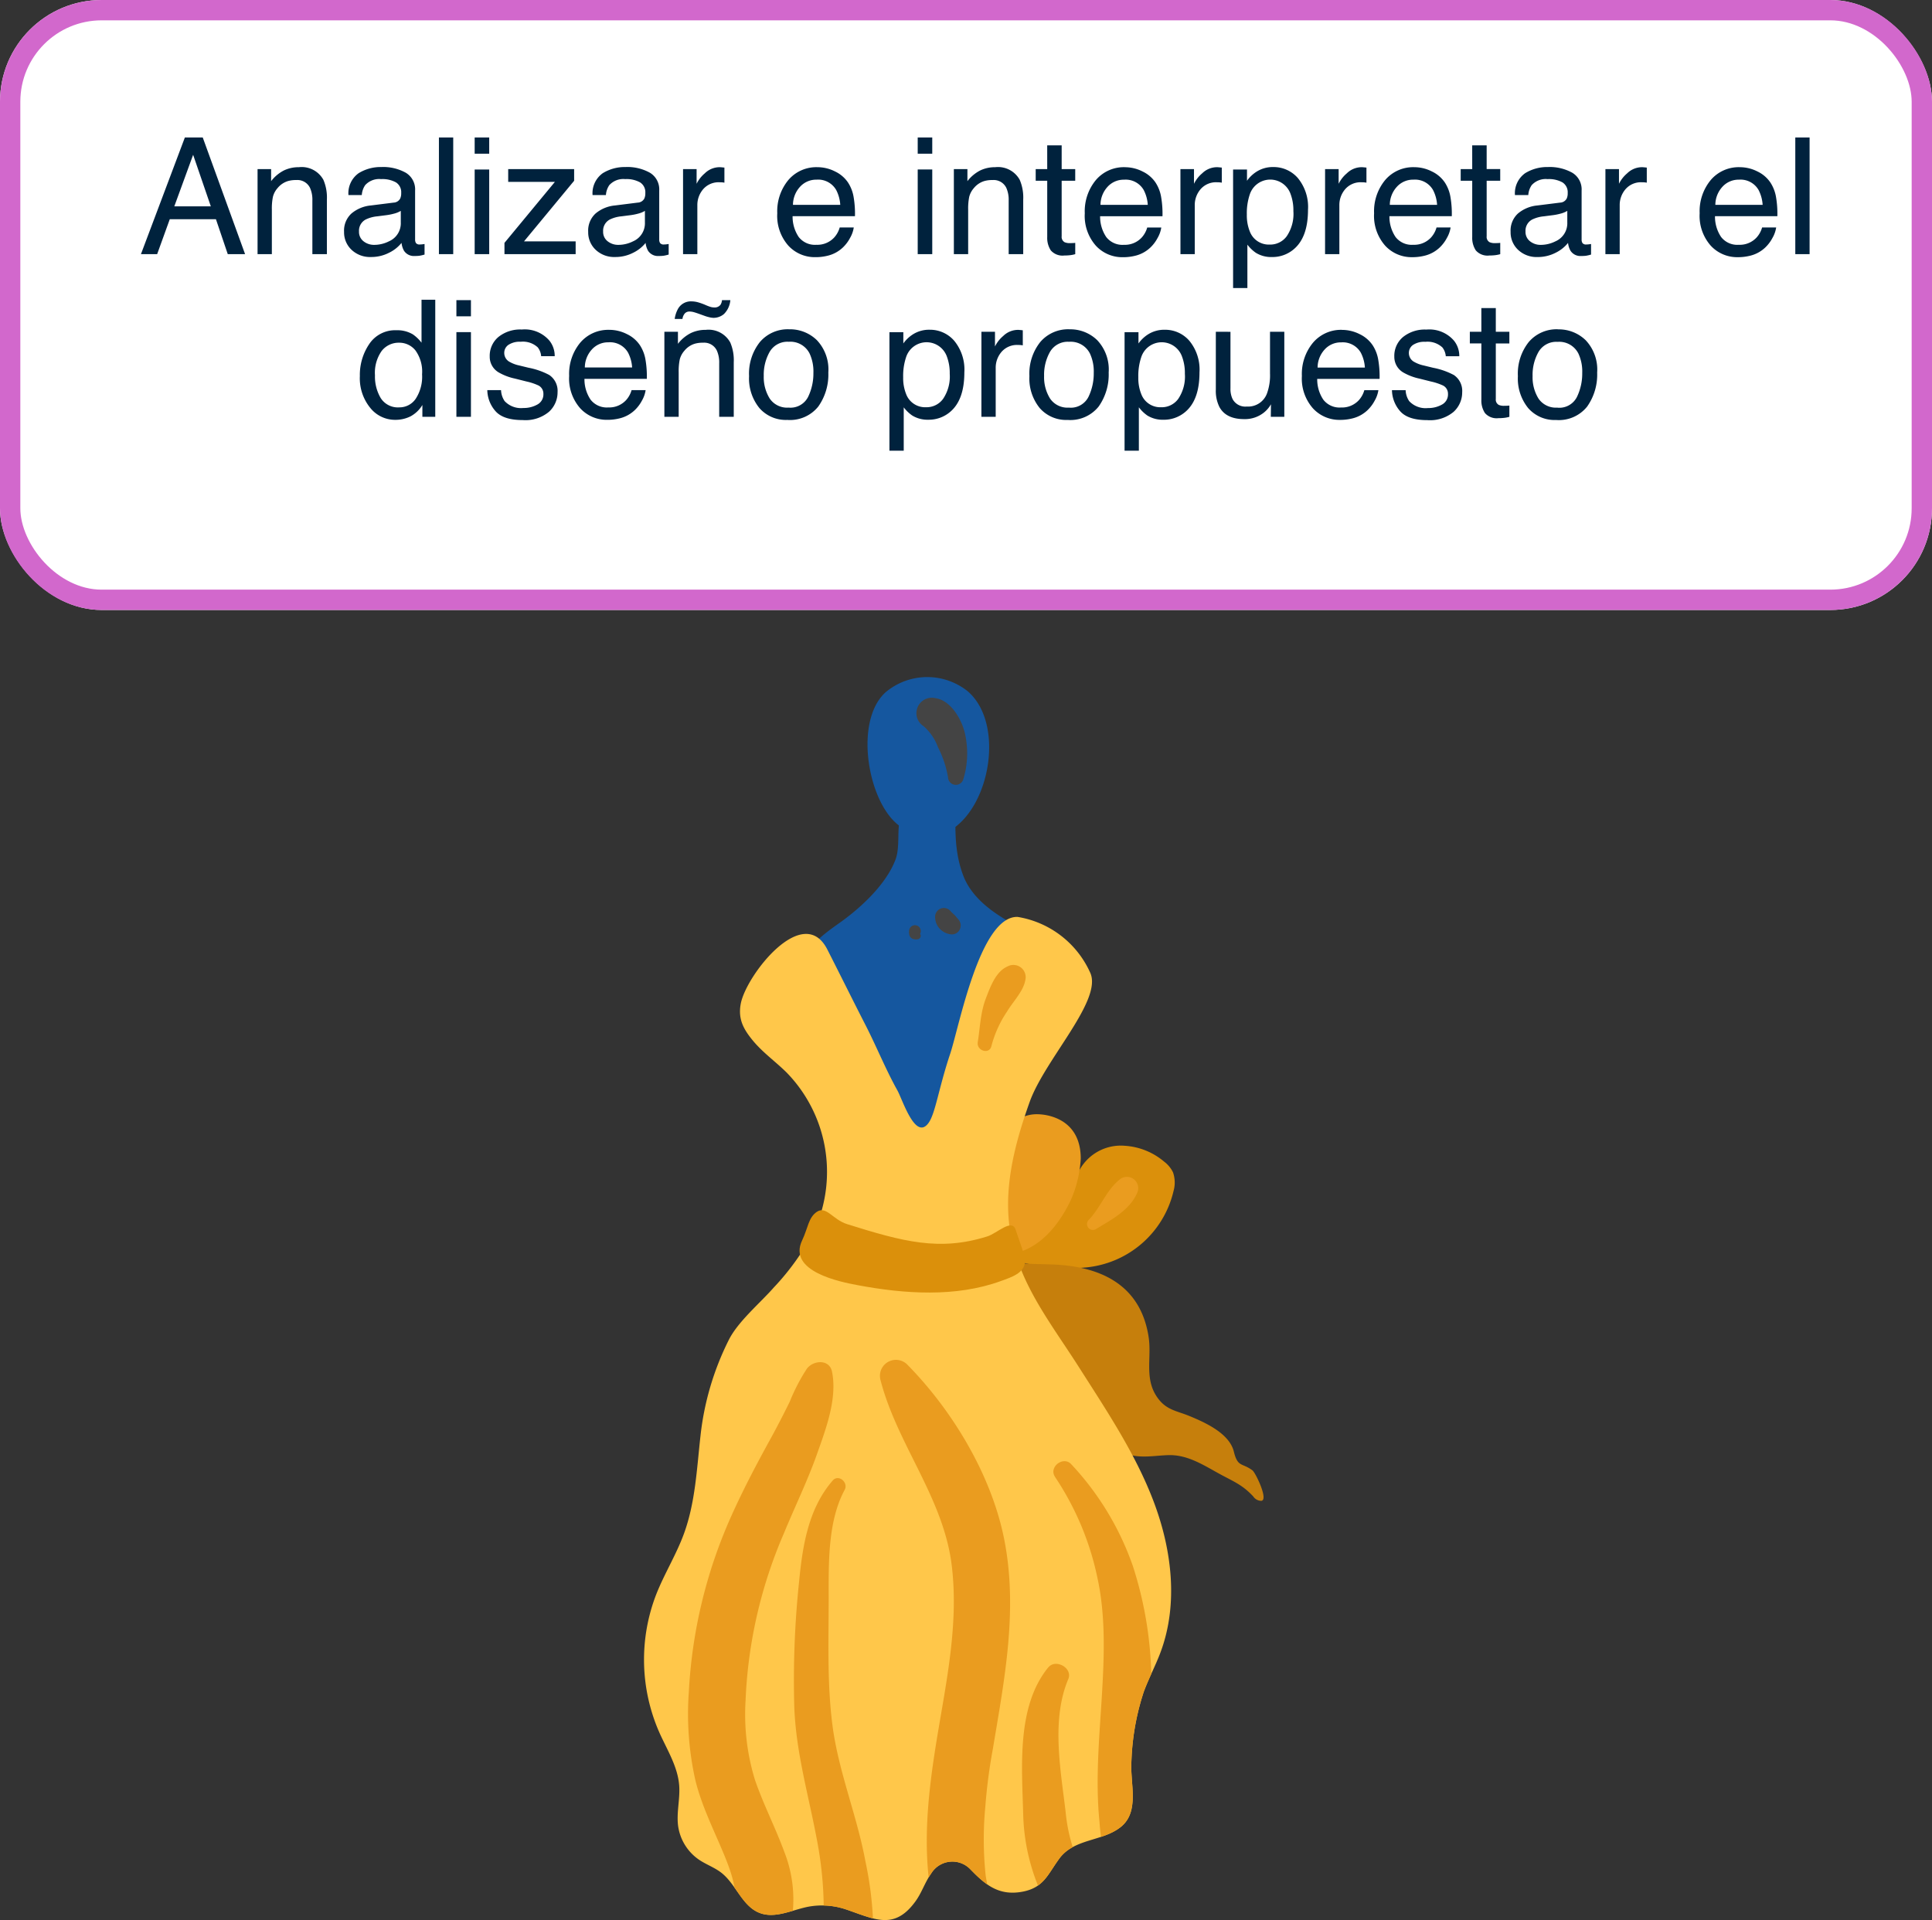 <svg xmlns="http://www.w3.org/2000/svg" xmlns:xlink="http://www.w3.org/1999/xlink" width="285" height="283.297" viewBox="0 0 285 283.297">
  <rect x="0" y="0" width="285" height="283.297" fill="#333333" stroke="none"/>
  <defs>
    <clipPath id="clip-path">
      <path id="Trazado_82633" data-name="Trazado 82633" d="M72.392,190.69c-1.042-.291-2.16-.727-3.392-1.153a11.087,11.087,0,0,0-5.981-.441c-2.338.5-4.758,1.739-6.991.885-2.573-.986-3.464-4.211-5.629-5.916-1.015-.8-2.271-1.229-3.338-1.956A7.242,7.242,0,0,1,44,177.146c-.261-1.968.3-3.963.16-5.943-.2-2.809-1.79-5.293-2.936-7.866a26.673,26.673,0,0,1-.461-20.343c1.194-3.042,2.946-5.846,4.074-8.913,1.711-4.648,1.916-9.64,2.465-14.512a41.5,41.5,0,0,1,4.143-14.078c1.356-2.757,4.64-5.481,6.686-7.816a36.466,36.466,0,0,0,6.106-8.7A21,21,0,0,0,60,65.972c-1.616-1.6-3.5-2.931-4.949-4.68s-2.232-3.241-1.809-5.473c.8-4.22,9.217-14.971,12.767-8,1.894,3.717,3.741,7.458,5.642,11.172,1.629,3.179,2.957,6.508,4.7,9.631.759,1.364,2.643,7.433,4.568,4.823,1.045-1.417,1.481-5.05,3.224-10.262,1.308-3.916,4.372-20.314,9.925-20.168A14.249,14.249,0,0,1,104.814,51.3c1.773,4.077-6.721,12.755-8.962,19.035S91.861,83.349,93.07,89.9c1.373,7.458,5.981,13.148,10.054,19.546s8.346,12.754,11.03,19.846,3.663,15.133,1.006,22.237c-.744,1.99-1.759,3.871-2.487,5.865a36.616,36.616,0,0,0-1.808,10.321c-.2,3.171,1.271,7.34-1.6,9.607-2.715,2.142-6.842,1.656-9.031,4.632-1.716,2.334-2.282,4.322-5.5,4.9-3.524.636-5.5-1.119-7.7-3.392a3.662,3.662,0,0,0-5.708.7c-.91,1.281-1.386,2.831-2.309,4.1C76.862,191.236,74.83,191.366,72.392,190.69Z" transform="translate(-38.967 -43.011)" fill="none"/>
    </clipPath>
  </defs>
  <g id="Grupo_36331" data-name="Grupo 36331" transform="translate(-880 -8980)">
    <g id="Grupo_33871" data-name="Grupo 33871" transform="translate(936.033 9064.148)">
      <g id="Grupo_33842" data-name="Grupo 33842" transform="translate(62.302 31.018)">
        <path id="Trazado_82616" data-name="Trazado 82616" d="M90.348,49.858c-3.787-1.873-8.163-4.305-9.678-8.412-2.129-5.762-.243-10.777-1.891-13.588-.81-1.381-3.367,1.792-5.054,2.452-3.8,1.49-1.931,5.977-3.011,8.859-1.363,3.633-5.063,7.069-8.149,9.27-2.423,1.729-6.4,4.407-5.485,7.936,1.037,4,2.367,7.036,3.715,10.943C63.327,74.66,66.286,82.557,72.853,86.7a4.642,4.642,0,0,0,2.46.889c1.757-.019,3-1.674,3.9-3.184C85.284,74.237,89,61.628,90.348,49.858Z" transform="translate(-56.946 -27.514)" fill="#15579f"/>
      </g>
      <g id="Grupo_33843" data-name="Grupo 33843" transform="translate(71.94 15.751)">
        <path id="Trazado_82617" data-name="Trazado 82617" d="M67.071,17.965c-4.679,4.153-2.743,15.893,1.747,19.536a7,7,0,0,0,7.657.931c6.042-3.475,8.155-15.875,2.667-20.593A9.549,9.549,0,0,0,67.071,17.965Z" transform="translate(-64.371 -15.751)" fill="#15579f"/>
      </g>
      <g id="Grupo_33844" data-name="Grupo 33844" transform="translate(92.375 84.9)">
        <path id="Trazado_82618" data-name="Trazado 82618" d="M91.849,86.99a14.7,14.7,0,0,0,12.973-11.282,4.589,4.589,0,0,0-.078-2.752,4.408,4.408,0,0,0-1.319-1.589,9.93,9.93,0,0,0-5.767-2.331,6.961,6.961,0,0,0-7.2,4.682c-.317.828-4.118,7.7-6.186,8.634-1.227.556-4.627-.1-4.1,2.236.213.946,1.281,1.394,2.218,1.641A28.6,28.6,0,0,0,91.849,86.99Z" transform="translate(-80.114 -69.026)" fill="#db900b"/>
      </g>
      <g id="Grupo_33845" data-name="Grupo 33845" transform="translate(88.921 80.251)">
        <path id="Trazado_82619" data-name="Trazado 82619" d="M77.455,83.535c-.045-1.341.633-2.75.633-4.064,0-2.757-.55-5.634.549-8.267,1.208-2.892,3.568-5.7,6.7-5.759,1.8-.031,6.592.762,6.59,6.559a17.675,17.675,0,0,1-1.507,6.2c-2.924,6.026-6.49,7.313-7.956,7.692-1.794.462-3.908.784-4.783-1.285A2.97,2.97,0,0,1,77.455,83.535Z" transform="translate(-77.453 -65.444)" fill="#ea9c1f"/>
      </g>
      <g id="Grupo_33846" data-name="Grupo 33846" transform="translate(89.643 102.139)">
        <path id="Trazado_82620" data-name="Trazado 82620" d="M87.285,82.581c7.184.2,13.263,2.85,14.484,10.673.51,3.262-.783,6.474,1.591,9.352,1.221,1.48,2.709,1.639,4.346,2.309,2.316.949,5.982,2.565,6.644,5.3.568,2.345,1.208,1.6,2.746,2.759.449.339,2.445,4.464,1.263,4.492a1.455,1.455,0,0,1-1.149-.646c-1.634-1.772-3.033-2.256-5.1-3.4-2.295-1.266-4.608-2.752-7.332-2.7-1.386.027-2.769.261-4.155.195-9.087-.44-8.023-11.968-12.558-17.265-2.057-2.4-5.165-3.585-7.749-5.409-1.355-.955-2.7-2.505-2.194-4.085.591-1.839,2.837-1.963,4.444-1.794C84.1,82.524,85.7,82.534,87.285,82.581Z" transform="translate(-78.01 -82.308)" fill="#c67f0c"/>
      </g>
      <g id="Grupo_33847" data-name="Grupo 33847" transform="translate(38.967 51.134)">
        <path id="Trazado_82621" data-name="Trazado 82621" d="M72.392,190.69c-1.042-.291-2.16-.727-3.392-1.153a11.087,11.087,0,0,0-5.981-.441c-2.338.5-4.758,1.739-6.991.885-2.573-.986-3.464-4.211-5.629-5.916-1.015-.8-2.271-1.229-3.338-1.956A7.242,7.242,0,0,1,44,177.146c-.261-1.968.3-3.963.16-5.943-.2-2.809-1.79-5.293-2.936-7.866a26.673,26.673,0,0,1-.461-20.343c1.194-3.042,2.946-5.846,4.074-8.913,1.711-4.648,1.916-9.64,2.465-14.512a41.5,41.5,0,0,1,4.143-14.078c1.356-2.757,4.64-5.481,6.686-7.816a36.466,36.466,0,0,0,6.106-8.7A21,21,0,0,0,60,65.972c-1.616-1.6-3.5-2.931-4.949-4.68s-2.232-3.241-1.809-5.473c.8-4.22,9.217-14.971,12.767-8,1.894,3.717,3.741,7.458,5.642,11.172,1.629,3.179,2.957,6.508,4.7,9.631.759,1.364,2.643,7.433,4.568,4.823,1.045-1.417,1.481-5.05,3.224-10.262,1.308-3.916,4.372-20.314,9.925-20.168A14.249,14.249,0,0,1,104.814,51.3c1.773,4.077-6.721,12.755-8.962,19.035S91.861,83.349,93.07,89.9c1.373,7.458,5.981,13.148,10.054,19.546s8.346,12.754,11.03,19.846,3.663,15.133,1.006,22.237c-.744,1.99-1.759,3.871-2.487,5.865a36.616,36.616,0,0,0-1.808,10.321c-.2,3.171,1.271,7.34-1.6,9.607-2.715,2.142-6.842,1.656-9.031,4.632-1.716,2.334-2.282,4.322-5.5,4.9-3.524.636-5.5-1.119-7.7-3.392a3.662,3.662,0,0,0-5.708.7c-.91,1.281-1.386,2.831-2.309,4.1C76.862,191.236,74.83,191.366,72.392,190.69Z" transform="translate(-38.967 -43.011)" fill="#ffc74a"/>
      </g>
      <g id="Grupo_33848" data-name="Grupo 33848" transform="translate(61.912 94.423)">
        <path id="Trazado_82622" data-name="Trazado 82622" d="M88.527,79.248c.65,2,1.413,3.741,1.363,4.745-.082,1.66-2.053,2.27-3.511,2.8-6.668,2.447-14.307,1.913-21.185.618-2.484-.467-10.367-1.994-8.164-6.614.858-1.8.918-3.346,2.147-4.189,1.4-.964,2.349,1.128,4.478,1.8,8.3,2.609,13.649,4.026,20.682,1.815C85.8,79.766,87.961,77.517,88.527,79.248Z" transform="translate(-56.645 -76.364)" fill="#db900b"/>
      </g>
      <g id="Grupo_33850" data-name="Grupo 33850" transform="translate(104.314 89.5)">
        <g id="Grupo_33849" data-name="Grupo 33849">
          <path id="Trazado_82623" data-name="Trazado 82623" d="M90.6,80.288c2.221-1.337,4.948-2.759,6.072-5.262a1.668,1.668,0,0,0-2.606-2.012c-1.911,1.556-2.8,4.16-4.513,5.916A.868.868,0,0,0,90.6,80.288Z" transform="translate(-89.313 -72.57)" fill="#ea9c1f"/>
        </g>
      </g>
      <g id="Grupo_33852" data-name="Grupo 33852" transform="translate(88.192 58.253)">
        <g id="Grupo_33851" data-name="Grupo 33851">
          <path id="Trazado_82624" data-name="Trazado 82624" d="M78.926,60.406a16.476,16.476,0,0,1,2.3-5.063c.854-1.446,2.4-2.965,2.692-4.634a1.81,1.81,0,0,0-2.626-2.018c-1.756.763-2.554,3.061-3.2,4.731-.8,2.081-.84,4.264-1.19,6.427-.213,1.311,1.765,1.892,2.018.557Z" transform="translate(-76.892 -48.497)" fill="#ea9c1f"/>
        </g>
      </g>
      <g id="Grupo_33854" data-name="Grupo 33854" transform="translate(79.157 18.832)">
        <g id="Grupo_33853" data-name="Grupo 33853">
          <path id="Trazado_82625" data-name="Trazado 82625" d="M76.843,30.134a13.174,13.174,0,0,0,.31-6.443c-.38-2.138-2.049-5.2-4.422-5.534a2.274,2.274,0,0,0-1.744,4.134A7.541,7.541,0,0,1,73.108,25.4a15.4,15.4,0,0,1,1.482,4.433,1.152,1.152,0,0,0,2.252.305Z" transform="translate(-69.931 -18.125)" fill="#444"/>
        </g>
      </g>
      <g id="Grupo_33856" data-name="Grupo 33856" transform="translate(81.911 49.809)">
        <g id="Grupo_33855" data-name="Grupo 33855">
          <path id="Trazado_82626" data-name="Trazado 82626" d="M72.053,43.277a2.575,2.575,0,0,0,.478,1.542A2.662,2.662,0,0,0,74.513,45.9a1.289,1.289,0,0,0,1.138-.652,1.352,1.352,0,0,0-.206-1.6c-.066-.079-.388-.459-.108-.091a2.96,2.96,0,0,0-.457-.558,6.052,6.052,0,0,1-.642-.635,1.29,1.29,0,0,0-2.184.9Z" transform="translate(-72.053 -41.99)" fill="#444"/>
        </g>
      </g>
      <g id="Grupo_33858" data-name="Grupo 33858" transform="translate(78.06 52.359)">
        <g id="Grupo_33857" data-name="Grupo 33857">
          <path id="Trazado_82627" data-name="Trazado 82627" d="M69.129,44.59a1.685,1.685,0,0,0,.025.858.82.82,0,0,0,.77.587.4.4,0,0,0,.056,0l-.339-.092a1.062,1.062,0,0,0,.809.069.5.5,0,0,0,.121-.911c.093.069,0,0-.014-.021.055.077.067.09.036.038.04.108.052.128.036.066q-.088.327-.173.654l-.13.091a.8.8,0,0,0,.395-.723c-.009-.148-.044.217-.01.064.008-.029.017-.056.026-.083-.057.131-.066.154-.027.073a.881.881,0,0,0-.31-1.182.872.872,0,0,0-.666-.087.847.847,0,0,0-.6.6Z" transform="translate(-69.086 -43.955)" fill="#444"/>
        </g>
      </g>
      <g id="Grupo_33870" data-name="Grupo 33870" transform="translate(38.967 51.134)">
        <g id="Grupo_33869" data-name="Grupo 33869" clip-path="url(#clip-path)">
          <g id="Grupo_33860" data-name="Grupo 33860" transform="translate(6.52 65.7)">
            <g id="Grupo_33859" data-name="Grupo 33859">
              <path id="Trazado_82628" data-name="Trazado 82628" d="M61.51,94.576a27.877,27.877,0,0,0-2.535,4.88c-.925,1.877-1.878,3.739-2.889,5.572-2.039,3.7-3.994,7.426-5.725,11.279a72.642,72.642,0,0,0-6.276,25.98,44.65,44.65,0,0,0,.971,13.057c.912,3.7,2.637,7.148,4.1,10.645,1.432,3.425,2.384,6.33,1.467,9.848-.928,3.563-2.683,6.844-3.5,10.449a4.238,4.238,0,0,0,8.172,2.253c.816-3.6,2.489-6.91,3.5-10.45a19.213,19.213,0,0,0-.619-12.185c-1.317-3.585-3.076-6.99-4.323-10.6a32.853,32.853,0,0,1-1.4-11.709,69.025,69.025,0,0,1,5.651-24.7c1.6-3.893,3.453-7.668,4.863-11.643,1.325-3.729,3.033-8.2,2.248-12.188-.38-1.929-2.757-1.721-3.706-.484Z" transform="translate(-43.991 -93.629)" fill="#ea9c1f"/>
            </g>
          </g>
          <g id="Grupo_33862" data-name="Grupo 33862" transform="translate(22.098 82.815)">
            <g id="Grupo_33861" data-name="Grupo 33861">
              <path id="Trazado_82629" data-name="Trazado 82629" d="M61.721,107.178c-3.571,4.108-4.438,9.614-4.944,14.855a139.122,139.122,0,0,0-.711,18.6c.271,7.1,2.344,13.764,3.547,20.708a54.469,54.469,0,0,1,.784,10.4c-.034,1.655-.093,3.3-.261,4.945-.083.811-.222,1.608-.279,2.421a23.543,23.543,0,0,0,.292,2.954,2.746,2.746,0,0,0,5.078,1.376,11.347,11.347,0,0,0,2.087-4.542,39.386,39.386,0,0,0,.411-5.287,52.262,52.262,0,0,0-1.172-10.272c-1.258-6.825-4-13.268-4.873-20.169-.784-6.17-.544-12.412-.544-18.617,0-5.146-.153-11.353,2.358-16.008.589-1.093-.9-2.373-1.774-1.369Z" transform="translate(-55.992 -106.815)" fill="#ea9c1f"/>
            </g>
          </g>
          <g id="Grupo_33864" data-name="Grupo 33864" transform="translate(34.797 65.331)">
            <g id="Grupo_33863" data-name="Grupo 33863">
              <path id="Trazado_82630" data-name="Trazado 82630" d="M65.853,96.307c2.467,9.587,9.328,17.412,10.53,27.465,1.114,9.313-1.136,18.467-2.532,27.611-1.085,7.1-1.733,14.266-.445,21.388a22.637,22.637,0,0,0,3.626,8.984,18.864,18.864,0,0,0,4.028,4.139,9.142,9.142,0,0,0,5.841,1.751c2.811.053,4.562-3.745,2.362-5.7A46.069,46.069,0,0,0,85.63,178.8c.75.543-.182-.2-.27-.279-.269-.245-.517-.511-.764-.777-.087-.093-.822-1.027-.251-.265-.218-.291-.413-.6-.609-.9a16.491,16.491,0,0,1-1.036-1.943c.4.861-.093-.269-.135-.378-.132-.358-.245-.722-.358-1.085-.232-.744-.406-1.5-.567-2.264-.082-.388-.148-.781-.214-1.172-.219-1.3.09.849-.066-.474a51.07,51.07,0,0,1-.031-9.97,81.212,81.212,0,0,1,1.123-8.577c1.707-10.251,3.706-20.425,1.678-30.789-1.856-9.487-7.616-19.067-14.359-25.9a2.359,2.359,0,0,0-3.917,2.279Z" transform="translate(-65.776 -93.345)" fill="#ea9c1f"/>
            </g>
          </g>
          <g id="Grupo_33866" data-name="Grupo 33866" transform="translate(55.771 110.213)">
            <g id="Grupo_33865" data-name="Grupo 33865">
              <path id="Trazado_82631" data-name="Trazado 82631" d="M85.8,128.447c-4.705,5.773-3.877,14.694-3.7,21.671A30.047,30.047,0,0,0,85,162.274a20.388,20.388,0,0,0,3.6,5.158c1.325,1.426,3.464,3.4,5.542,3.264a2.063,2.063,0,0,0,2.011-2.011c.132-1.661-1.19-3.512-2.088-4.828-1.021-1.5-1.964-3.067-2.867-4.641a24.9,24.9,0,0,1-2.841-9.483c-.741-6.241-2.134-13.578.4-19.573.68-1.612-1.864-3.04-2.944-1.713Z" transform="translate(-81.935 -127.924)" fill="#ea9c1f"/>
            </g>
          </g>
          <g id="Grupo_33868" data-name="Grupo 33868" transform="translate(60.386 80.314)">
            <g id="Grupo_33867" data-name="Grupo 33867">
              <path id="Trazado_82632" data-name="Trazado 82632" d="M85.732,107.2a42.309,42.309,0,0,1,6.315,15.158c1.158,5.514.948,11.269.618,16.859-.371,6.261-1,12.59-.371,18.857A34.96,34.96,0,0,0,94.17,167.2a44.186,44.186,0,0,0,2.113,4.641c.848,1.613,2.053,2.349,3.3,3.581a1.339,1.339,0,0,0,2.269-.938c-.108-1.489.247-2.8-.064-4.3s-.537-2.993-.707-4.513c-.347-3.128-.761-6.231-1-9.373-.48-6.268-.079-12.571-.128-18.849a56.094,56.094,0,0,0-2.728-17.079,42.321,42.321,0,0,0-9.09-15.03c-1.159-1.282-3.376.409-2.4,1.852Z" transform="translate(-85.491 -104.889)" fill="#ea9c1f"/>
            </g>
          </g>
        </g>
      </g>
    </g>
    <g id="Grupo_36328" data-name="Grupo 36328">
      <g id="Rectángulo_31608" data-name="Rectángulo 31608" transform="translate(880 8980)" fill="#fff" stroke="#d268cc" stroke-width="3">
        <rect width="285" height="90" rx="15" stroke="none"/>
        <rect x="1.5" y="1.5" width="282" height="87" rx="13.5" fill="none"/>
      </g>
      <path id="Trazado_85181" data-name="Trazado 85181" d="M11.1,10.945,8.49,3.34,5.713,10.945ZM7.271.785H9.908L16.154,18H13.6l-1.746-5.156H5.045L3.182,18H.791ZM17.994,5.449h2V7.23a5.621,5.621,0,0,1,1.887-1.582,5.031,5.031,0,0,1,2.215-.48,3.652,3.652,0,0,1,3.609,1.863,6.616,6.616,0,0,1,.516,2.918V18H26.08V10.09a4.283,4.283,0,0,0-.34-1.852A2.06,2.06,0,0,0,23.7,7.066a4.152,4.152,0,0,0-1.23.152A3.169,3.169,0,0,0,20.947,8.25a3.1,3.1,0,0,0-.686,1.283,8.637,8.637,0,0,0-.158,1.893V18H17.994ZM32.959,14.66a1.737,1.737,0,0,0,.668,1.441,2.477,2.477,0,0,0,1.582.527,4.81,4.81,0,0,0,2.156-.516,2.9,2.9,0,0,0,1.758-2.8v-1.7a3.609,3.609,0,0,1-1,.41,8.488,8.488,0,0,1-1.2.234l-1.277.164a4.885,4.885,0,0,0-1.723.48A1.872,1.872,0,0,0,32.959,14.66Zm5.109-4.266a1.146,1.146,0,0,0,.973-.609,1.854,1.854,0,0,0,.141-.809,1.713,1.713,0,0,0-.768-1.564,4.118,4.118,0,0,0-2.2-.486,2.792,2.792,0,0,0-2.344.891,2.93,2.93,0,0,0-.5,1.465H31.4a3.624,3.624,0,0,1,1.506-3.229,6.183,6.183,0,0,1,3.357-.908,6.831,6.831,0,0,1,3.6.844,2.862,2.862,0,0,1,1.371,2.625v7.23a.926.926,0,0,0,.135.527.65.65,0,0,0,.568.2q.141,0,.316-.018t.375-.053v1.559a5.875,5.875,0,0,1-.75.176,5.481,5.481,0,0,1-.7.035,1.735,1.735,0,0,1-1.582-.773,2.985,2.985,0,0,1-.363-1.16A5.367,5.367,0,0,1,37.377,17.8a5.727,5.727,0,0,1-2.66.621,3.956,3.956,0,0,1-2.854-1.061,3.523,3.523,0,0,1-1.107-2.654A3.419,3.419,0,0,1,31.846,12a5.185,5.185,0,0,1,2.859-1.184ZM44.748.785h2.109V18H44.748Zm5.273,4.723h2.145V18H50.021Zm0-4.723h2.145V3.176H50.021Zm4.395,15.551,7.441-9H54.967V5.449h9.727V7.172L57.3,16.113h7.617V18h-10.5ZM68.971,14.66a1.737,1.737,0,0,0,.668,1.441,2.477,2.477,0,0,0,1.582.527,4.81,4.81,0,0,0,2.156-.516,2.9,2.9,0,0,0,1.758-2.8v-1.7a3.609,3.609,0,0,1-1,.41,8.488,8.488,0,0,1-1.2.234l-1.277.164a4.885,4.885,0,0,0-1.723.48A1.872,1.872,0,0,0,68.971,14.66Zm5.109-4.266a1.146,1.146,0,0,0,.973-.609,1.854,1.854,0,0,0,.141-.809,1.713,1.713,0,0,0-.768-1.564,4.118,4.118,0,0,0-2.2-.486,2.792,2.792,0,0,0-2.344.891,2.93,2.93,0,0,0-.5,1.465H67.412a3.624,3.624,0,0,1,1.506-3.229,6.183,6.183,0,0,1,3.357-.908,6.831,6.831,0,0,1,3.6.844,2.862,2.862,0,0,1,1.371,2.625v7.23a.926.926,0,0,0,.135.527.65.65,0,0,0,.568.2q.141,0,.316-.018t.375-.053v1.559a5.875,5.875,0,0,1-.75.176,5.481,5.481,0,0,1-.7.035A1.735,1.735,0,0,1,75.6,17.5a2.985,2.985,0,0,1-.363-1.16A5.367,5.367,0,0,1,73.389,17.8a5.727,5.727,0,0,1-2.66.621,3.956,3.956,0,0,1-2.854-1.061,3.523,3.523,0,0,1-1.107-2.654A3.419,3.419,0,0,1,67.857,12a5.185,5.185,0,0,1,2.859-1.184Zm6.68-4.945h2V7.617a4.79,4.79,0,0,1,1.207-1.541,3.13,3.13,0,0,1,2.215-.908q.059,0,.2.012t.48.047V7.453a3.151,3.151,0,0,0-.346-.047q-.158-.012-.346-.012A3.01,3.01,0,0,0,83.725,8.42a3.579,3.579,0,0,0-.855,2.361V18H80.76Zm19.828-.281a5.725,5.725,0,0,1,2.59.627,4.776,4.776,0,0,1,1.91,1.623,5.6,5.6,0,0,1,.844,2.215,14.491,14.491,0,0,1,.188,2.766h-9.2a5.368,5.368,0,0,0,.9,3.064,3.021,3.021,0,0,0,2.613,1.154,3.378,3.378,0,0,0,2.637-1.09,3.674,3.674,0,0,0,.8-1.465h2.074A4.369,4.369,0,0,1,105.4,15.6a5.481,5.481,0,0,1-1.037,1.389,4.916,4.916,0,0,1-2.379,1.266,7.227,7.227,0,0,1-1.723.188,5.286,5.286,0,0,1-3.973-1.705,6.634,6.634,0,0,1-1.629-4.775A7.214,7.214,0,0,1,96.3,7.055,5.412,5.412,0,0,1,100.588,5.168Zm3.363,5.555a5.465,5.465,0,0,0-.6-2.191,3.063,3.063,0,0,0-2.895-1.523,3.209,3.209,0,0,0-2.437,1.049,3.962,3.962,0,0,0-1.043,2.666Zm11.426-5.215h2.145V18h-2.145Zm0-4.723h2.145V3.176h-2.145Zm5.332,4.664h2V7.23A5.621,5.621,0,0,1,124.6,5.648a5.031,5.031,0,0,1,2.215-.48,3.652,3.652,0,0,1,3.609,1.863,6.616,6.616,0,0,1,.516,2.918V18h-2.145V10.09a4.283,4.283,0,0,0-.34-1.852,2.06,2.06,0,0,0-2.039-1.172,4.152,4.152,0,0,0-1.23.152,3.169,3.169,0,0,0-1.523,1.031,3.1,3.1,0,0,0-.686,1.283,8.637,8.637,0,0,0-.158,1.893V18h-2.109Zm13.77-3.5h2.133v3.5h2V7.172h-2v8.191a.886.886,0,0,0,.445.879,1.893,1.893,0,0,0,.82.129q.152,0,.328-.006t.41-.029V18a4.709,4.709,0,0,1-.756.152,7.186,7.186,0,0,1-.85.047,2.29,2.29,0,0,1-2-.756,3.359,3.359,0,0,1-.527-1.963V7.172h-1.7V5.449h1.7Zm11.473,3.223a5.725,5.725,0,0,1,2.59.627,4.776,4.776,0,0,1,1.91,1.623,5.6,5.6,0,0,1,.844,2.215,14.491,14.491,0,0,1,.188,2.766h-9.2a5.368,5.368,0,0,0,.9,3.064,3.021,3.021,0,0,0,2.613,1.154,3.378,3.378,0,0,0,2.637-1.09,3.674,3.674,0,0,0,.8-1.465h2.074a4.369,4.369,0,0,1-.545,1.541,5.481,5.481,0,0,1-1.037,1.389,4.916,4.916,0,0,1-2.379,1.266,7.227,7.227,0,0,1-1.723.188,5.286,5.286,0,0,1-3.973-1.705,6.634,6.634,0,0,1-1.629-4.775,7.214,7.214,0,0,1,1.641-4.91A5.412,5.412,0,0,1,145.951,5.168Zm3.363,5.555a5.465,5.465,0,0,0-.6-2.191,3.063,3.063,0,0,0-2.895-1.523,3.209,3.209,0,0,0-2.437,1.049,3.962,3.962,0,0,0-1.043,2.666Zm4.816-5.273h2V7.617a4.79,4.79,0,0,1,1.207-1.541,3.13,3.13,0,0,1,2.215-.908q.059,0,.2.012t.48.047V7.453a3.151,3.151,0,0,0-.346-.047q-.158-.012-.346-.012A3.01,3.01,0,0,0,157.1,8.42a3.579,3.579,0,0,0-.855,2.361V18h-2.109Zm13.23,11.133a3.009,3.009,0,0,0,2.455-1.236,5.883,5.883,0,0,0,.979-3.7,6.9,6.9,0,0,0-.434-2.578,3.177,3.177,0,0,0-6,.117,8.685,8.685,0,0,0-.434,2.977,6.31,6.31,0,0,0,.434,2.473A2.991,2.991,0,0,0,167.361,16.582ZM161.9,5.508h2.051V7.172a5.12,5.12,0,0,1,1.383-1.324,4.451,4.451,0,0,1,2.508-.7,4.716,4.716,0,0,1,3.621,1.635,6.7,6.7,0,0,1,1.488,4.67q0,4.1-2.145,5.859a4.845,4.845,0,0,1-3.164,1.113,4.3,4.3,0,0,1-2.379-.621,5.481,5.481,0,0,1-1.254-1.207V23H161.9Zm13.57-.059h2V7.617a4.79,4.79,0,0,1,1.207-1.541,3.13,3.13,0,0,1,2.215-.908q.059,0,.2.012t.48.047V7.453a3.151,3.151,0,0,0-.346-.047q-.158-.012-.346-.012a3.01,3.01,0,0,0-2.449,1.025,3.579,3.579,0,0,0-.855,2.361V18h-2.109Zm13.16-.281a5.725,5.725,0,0,1,2.59.627,4.776,4.776,0,0,1,1.91,1.623,5.6,5.6,0,0,1,.844,2.215,14.491,14.491,0,0,1,.188,2.766h-9.2a5.368,5.368,0,0,0,.9,3.064,3.021,3.021,0,0,0,2.613,1.154,3.378,3.378,0,0,0,2.637-1.09,3.674,3.674,0,0,0,.8-1.465h2.074a4.369,4.369,0,0,1-.545,1.541,5.481,5.481,0,0,1-1.037,1.389,4.916,4.916,0,0,1-2.379,1.266,7.227,7.227,0,0,1-1.723.188,5.286,5.286,0,0,1-3.973-1.705,6.634,6.634,0,0,1-1.629-4.775,7.214,7.214,0,0,1,1.641-4.91A5.412,5.412,0,0,1,188.631,5.168Zm3.363,5.555a5.465,5.465,0,0,0-.6-2.191A3.063,3.063,0,0,0,188.5,7.008a3.209,3.209,0,0,0-2.437,1.049,3.962,3.962,0,0,0-1.043,2.666Zm5.18-8.777h2.133v3.5h2V7.172h-2v8.191a.886.886,0,0,0,.445.879,1.893,1.893,0,0,0,.82.129q.152,0,.328-.006t.41-.029V18a4.709,4.709,0,0,1-.756.152,7.186,7.186,0,0,1-.85.047,2.29,2.29,0,0,1-2-.756,3.359,3.359,0,0,1-.527-1.963V7.172h-1.7V5.449h1.7Zm7.863,12.715a1.737,1.737,0,0,0,.668,1.441,2.477,2.477,0,0,0,1.582.527,4.81,4.81,0,0,0,2.156-.516,2.9,2.9,0,0,0,1.758-2.8v-1.7a3.609,3.609,0,0,1-1,.41,8.488,8.488,0,0,1-1.2.234l-1.277.164a4.885,4.885,0,0,0-1.723.48A1.872,1.872,0,0,0,205.037,14.66Zm5.109-4.266a1.146,1.146,0,0,0,.973-.609,1.854,1.854,0,0,0,.141-.809,1.713,1.713,0,0,0-.768-1.564,4.118,4.118,0,0,0-2.2-.486,2.792,2.792,0,0,0-2.344.891,2.93,2.93,0,0,0-.5,1.465h-1.969a3.624,3.624,0,0,1,1.506-3.229,6.183,6.183,0,0,1,3.357-.908,6.831,6.831,0,0,1,3.6.844,2.862,2.862,0,0,1,1.371,2.625v7.23a.926.926,0,0,0,.135.527.65.65,0,0,0,.568.2q.141,0,.316-.018t.375-.053v1.559a5.875,5.875,0,0,1-.75.176,5.481,5.481,0,0,1-.7.035,1.735,1.735,0,0,1-1.582-.773,2.985,2.985,0,0,1-.363-1.16,5.367,5.367,0,0,1-1.852,1.465,5.727,5.727,0,0,1-2.66.621,3.956,3.956,0,0,1-2.854-1.061,3.523,3.523,0,0,1-1.107-2.654A3.419,3.419,0,0,1,203.924,12a5.185,5.185,0,0,1,2.859-1.184Zm6.68-4.945h2V7.617a4.79,4.79,0,0,1,1.207-1.541,3.13,3.13,0,0,1,2.215-.908q.059,0,.2.012t.48.047V7.453a3.151,3.151,0,0,0-.346-.047q-.158-.012-.346-.012a3.01,3.01,0,0,0-2.449,1.025,3.579,3.579,0,0,0-.855,2.361V18h-2.109Zm19.828-.281a5.725,5.725,0,0,1,2.59.627,4.776,4.776,0,0,1,1.91,1.623A5.6,5.6,0,0,1,242,9.633a14.491,14.491,0,0,1,.188,2.766h-9.2a5.368,5.368,0,0,0,.9,3.064,3.021,3.021,0,0,0,2.613,1.154,3.378,3.378,0,0,0,2.637-1.09,3.674,3.674,0,0,0,.8-1.465h2.074a4.369,4.369,0,0,1-.545,1.541,5.481,5.481,0,0,1-1.037,1.389,4.916,4.916,0,0,1-2.379,1.266,7.227,7.227,0,0,1-1.723.188,5.286,5.286,0,0,1-3.973-1.705,6.634,6.634,0,0,1-1.629-4.775,7.214,7.214,0,0,1,1.641-4.91A5.412,5.412,0,0,1,236.654,5.168Zm3.363,5.555a5.465,5.465,0,0,0-.6-2.191,3.063,3.063,0,0,0-2.895-1.523,3.209,3.209,0,0,0-2.437,1.049,3.962,3.962,0,0,0-1.043,2.666ZM244.834.785h2.109V18h-2.109ZM35.314,35.871a6.221,6.221,0,0,0,.855,3.375,3,3,0,0,0,2.742,1.359,2.888,2.888,0,0,0,2.408-1.26,5.949,5.949,0,0,0,.943-3.615,5.346,5.346,0,0,0-.973-3.521,3.034,3.034,0,0,0-2.4-1.143A3.171,3.171,0,0,0,36.3,32.285,5.582,5.582,0,0,0,35.314,35.871Zm3.176-6.645a4.465,4.465,0,0,1,2.414.609,5.671,5.671,0,0,1,1.277,1.23v-6.34h2.027V42h-1.9V40.254a4.564,4.564,0,0,1-1.746,1.676,5,5,0,0,1-2.309.516,4.675,4.675,0,0,1-3.633-1.764,6.9,6.9,0,0,1-1.535-4.693,8.1,8.1,0,0,1,1.4-4.752A4.585,4.585,0,0,1,38.49,29.227Zm8.836.281h2.145V42H47.326Zm0-4.723h2.145v2.391H47.326Zm6.586,13.277a3.068,3.068,0,0,0,.527,1.617,3.314,3.314,0,0,0,2.766,1.02,4.079,4.079,0,0,0,2.063-.51,1.693,1.693,0,0,0,.891-1.576,1.348,1.348,0,0,0-.715-1.23,8.5,8.5,0,0,0-1.8-.6l-1.676-.422a8.175,8.175,0,0,1-2.367-.891,2.662,2.662,0,0,1-1.359-2.367,3.617,3.617,0,0,1,1.283-2.883,5.119,5.119,0,0,1,3.451-1.1,4.791,4.791,0,0,1,4.09,1.664,3.611,3.611,0,0,1,.762,2.273H59.83a2.44,2.44,0,0,0-.5-1.3,3.214,3.214,0,0,0-2.52-.832A3.012,3.012,0,0,0,55,31.383a1.432,1.432,0,0,0-.615,1.207,1.486,1.486,0,0,0,.809,1.313,4.859,4.859,0,0,0,1.383.516l1.395.34a10.782,10.782,0,0,1,3.047,1.066,2.824,2.824,0,0,1,1.23,2.543,3.875,3.875,0,0,1-1.271,2.895A5.413,5.413,0,0,1,57.1,42.48q-2.8,0-3.967-1.271a4.809,4.809,0,0,1-1.248-3.146Zm15.973-8.895a5.725,5.725,0,0,1,2.59.627,4.776,4.776,0,0,1,1.91,1.623,5.6,5.6,0,0,1,.844,2.215,14.491,14.491,0,0,1,.188,2.766h-9.2a5.368,5.368,0,0,0,.9,3.064,3.021,3.021,0,0,0,2.613,1.154,3.378,3.378,0,0,0,2.637-1.09,3.674,3.674,0,0,0,.8-1.465H75.24A4.369,4.369,0,0,1,74.7,39.6a5.481,5.481,0,0,1-1.037,1.389,4.916,4.916,0,0,1-2.379,1.266,7.227,7.227,0,0,1-1.723.188,5.286,5.286,0,0,1-3.973-1.705,6.634,6.634,0,0,1-1.629-4.775,7.214,7.214,0,0,1,1.641-4.91A5.412,5.412,0,0,1,69.885,29.168Zm3.363,5.555a5.465,5.465,0,0,0-.6-2.191,3.063,3.063,0,0,0-2.895-1.523,3.209,3.209,0,0,0-2.437,1.049,3.962,3.962,0,0,0-1.043,2.666Zm4.758-5.273h2V31.23A5.621,5.621,0,0,1,81.9,29.648a5.031,5.031,0,0,1,2.215-.48,3.652,3.652,0,0,1,3.609,1.863,6.616,6.616,0,0,1,.516,2.918V42H86.092V34.09a4.283,4.283,0,0,0-.34-1.852,2.06,2.06,0,0,0-2.039-1.172,4.152,4.152,0,0,0-1.23.152,3.169,3.169,0,0,0-1.523,1.031,3.1,3.1,0,0,0-.686,1.283,8.637,8.637,0,0,0-.158,1.893V42H78.006Zm6.2-3.891a5.887,5.887,0,0,0,.6.223,1.881,1.881,0,0,0,.551.082,1.054,1.054,0,0,0,.938-.41,1.561,1.561,0,0,0,.211-.668h1.23a3.235,3.235,0,0,1-.943,2.051,2.382,2.382,0,0,1-1.529.563A2.983,2.983,0,0,1,84.6,27.3a5.444,5.444,0,0,1-.7-.211l-.621-.223q-.551-.2-.9-.3a2.428,2.428,0,0,0-.674-.1.9.9,0,0,0-.674.27,1.511,1.511,0,0,0-.357.82H79.529a4.292,4.292,0,0,1,.5-1.512,2.182,2.182,0,0,1,1.98-1.078,3.807,3.807,0,0,1,.885.117A8.77,8.77,0,0,1,84.205,25.559ZM96.334,40.641a2.909,2.909,0,0,0,2.877-1.588,7.911,7.911,0,0,0,.779-3.533,6.291,6.291,0,0,0-.562-2.859,3.164,3.164,0,0,0-3.07-1.734A3.028,3.028,0,0,0,93.545,32.4a6.844,6.844,0,0,0-.879,3.563,5.953,5.953,0,0,0,.879,3.34A3.1,3.1,0,0,0,96.334,40.641Zm.082-11.555a5.683,5.683,0,0,1,4.1,1.617,6.315,6.315,0,0,1,1.676,4.758,8.163,8.163,0,0,1-1.477,5.016,5.341,5.341,0,0,1-4.582,1.98,5.173,5.173,0,0,1-4.113-1.752A6.92,6.92,0,0,1,90.5,36,7.487,7.487,0,0,1,92.1,30.961,5.388,5.388,0,0,1,96.416,29.086Zm20.25,11.5a3.009,3.009,0,0,0,2.455-1.236,5.883,5.883,0,0,0,.979-3.7,6.9,6.9,0,0,0-.434-2.578,3.177,3.177,0,0,0-6,.117,8.685,8.685,0,0,0-.434,2.977,6.31,6.31,0,0,0,.434,2.473A2.991,2.991,0,0,0,116.666,40.582Zm-5.461-11.074h2.051v1.664a5.12,5.12,0,0,1,1.383-1.324,4.451,4.451,0,0,1,2.508-.7,4.716,4.716,0,0,1,3.621,1.635,6.7,6.7,0,0,1,1.488,4.67q0,4.1-2.145,5.859a4.845,4.845,0,0,1-3.164,1.113,4.3,4.3,0,0,1-2.379-.621,5.481,5.481,0,0,1-1.254-1.207V47h-2.109Zm13.57-.059h2v2.168a4.79,4.79,0,0,1,1.207-1.541,3.13,3.13,0,0,1,2.215-.908q.059,0,.2.012t.48.047v2.227a3.151,3.151,0,0,0-.346-.047q-.158-.012-.346-.012a3.01,3.01,0,0,0-2.449,1.025,3.579,3.579,0,0,0-.855,2.361V42h-2.109Zm12.914,11.191a2.909,2.909,0,0,0,2.877-1.588,7.911,7.911,0,0,0,.779-3.533,6.291,6.291,0,0,0-.562-2.859,3.164,3.164,0,0,0-3.07-1.734A3.028,3.028,0,0,0,134.9,32.4a6.844,6.844,0,0,0-.879,3.563,5.953,5.953,0,0,0,.879,3.34A3.1,3.1,0,0,0,137.689,40.641Zm.082-11.555a5.683,5.683,0,0,1,4.1,1.617,6.315,6.315,0,0,1,1.676,4.758,8.163,8.163,0,0,1-1.477,5.016,5.341,5.341,0,0,1-4.582,1.98,5.173,5.173,0,0,1-4.113-1.752A6.92,6.92,0,0,1,131.854,36a7.487,7.487,0,0,1,1.605-5.039A5.388,5.388,0,0,1,137.771,29.086Zm13.582,11.5a3.009,3.009,0,0,0,2.455-1.236,5.883,5.883,0,0,0,.979-3.7,6.9,6.9,0,0,0-.434-2.578,3.177,3.177,0,0,0-6,.117,8.685,8.685,0,0,0-.434,2.977,6.31,6.31,0,0,0,.434,2.473A2.991,2.991,0,0,0,151.354,40.582Zm-5.461-11.074h2.051v1.664a5.12,5.12,0,0,1,1.383-1.324,4.451,4.451,0,0,1,2.508-.7,4.716,4.716,0,0,1,3.621,1.635,6.7,6.7,0,0,1,1.488,4.67q0,4.1-2.145,5.859a4.845,4.845,0,0,1-3.164,1.113,4.3,4.3,0,0,1-2.379-.621A5.481,5.481,0,0,1,148,40.594V47h-2.109Zm15.621-.059v8.332a3.513,3.513,0,0,0,.3,1.57,2.126,2.126,0,0,0,2.1,1.125,2.965,2.965,0,0,0,3-1.969,7.811,7.811,0,0,0,.434-2.895V29.449h2.109V42h-1.992l.023-1.852a4.255,4.255,0,0,1-1.02,1.207,4.486,4.486,0,0,1-2.93.984q-2.684,0-3.656-1.793a5.34,5.34,0,0,1-.527-2.566V29.449Zm16.465-.281a5.725,5.725,0,0,1,2.59.627,4.776,4.776,0,0,1,1.91,1.623,5.6,5.6,0,0,1,.844,2.215,14.491,14.491,0,0,1,.188,2.766h-9.2a5.368,5.368,0,0,0,.9,3.064,3.021,3.021,0,0,0,2.613,1.154,3.378,3.378,0,0,0,2.637-1.09,3.674,3.674,0,0,0,.8-1.465h2.074a4.369,4.369,0,0,1-.545,1.541,5.481,5.481,0,0,1-1.037,1.389,4.916,4.916,0,0,1-2.379,1.266,7.227,7.227,0,0,1-1.723.188,5.286,5.286,0,0,1-3.973-1.705,6.634,6.634,0,0,1-1.629-4.775,7.214,7.214,0,0,1,1.641-4.91A5.412,5.412,0,0,1,177.979,29.168Zm3.363,5.555a5.465,5.465,0,0,0-.6-2.191,3.063,3.063,0,0,0-2.895-1.523,3.209,3.209,0,0,0-2.437,1.049,3.962,3.962,0,0,0-1.043,2.666Zm6.012,3.34a3.068,3.068,0,0,0,.527,1.617,3.314,3.314,0,0,0,2.766,1.02,4.079,4.079,0,0,0,2.063-.51,1.693,1.693,0,0,0,.891-1.576,1.348,1.348,0,0,0-.715-1.23,8.5,8.5,0,0,0-1.8-.6l-1.676-.422a8.175,8.175,0,0,1-2.367-.891,2.662,2.662,0,0,1-1.359-2.367,3.617,3.617,0,0,1,1.283-2.883,5.119,5.119,0,0,1,3.451-1.1,4.791,4.791,0,0,1,4.09,1.664,3.611,3.611,0,0,1,.762,2.273h-1.992a2.44,2.44,0,0,0-.5-1.3,3.214,3.214,0,0,0-2.52-.832,3.012,3.012,0,0,0-1.811.457,1.432,1.432,0,0,0-.615,1.207,1.486,1.486,0,0,0,.809,1.313,4.859,4.859,0,0,0,1.383.516l1.395.34a10.782,10.782,0,0,1,3.047,1.066,2.824,2.824,0,0,1,1.23,2.543,3.875,3.875,0,0,1-1.271,2.895,5.413,5.413,0,0,1-3.873,1.219q-2.8,0-3.967-1.271a4.809,4.809,0,0,1-1.248-3.146Zm11.168-12.117h2.133v3.5h2v1.723h-2v8.191a.886.886,0,0,0,.445.879,1.893,1.893,0,0,0,.82.129q.152,0,.328-.006t.41-.029V42a4.709,4.709,0,0,1-.756.152,7.186,7.186,0,0,1-.85.047,2.29,2.29,0,0,1-2-.756,3.359,3.359,0,0,1-.527-1.963V31.172h-1.7V29.449h1.7Zm11.227,14.7a2.909,2.909,0,0,0,2.877-1.588,7.911,7.911,0,0,0,.779-3.533,6.291,6.291,0,0,0-.562-2.859,3.164,3.164,0,0,0-3.07-1.734,3.028,3.028,0,0,0-2.812,1.477,6.844,6.844,0,0,0-.879,3.563,5.953,5.953,0,0,0,.879,3.34A3.1,3.1,0,0,0,209.748,40.641Zm.082-11.555a5.683,5.683,0,0,1,4.1,1.617,6.315,6.315,0,0,1,1.676,4.758,8.163,8.163,0,0,1-1.477,5.016,5.341,5.341,0,0,1-4.582,1.98,5.173,5.173,0,0,1-4.113-1.752A6.92,6.92,0,0,1,203.912,36a7.487,7.487,0,0,1,1.605-5.039A5.388,5.388,0,0,1,209.83,29.086Z" transform="translate(900 8999.5)" fill="#00223d"/>
    </g>
  </g>
</svg>
